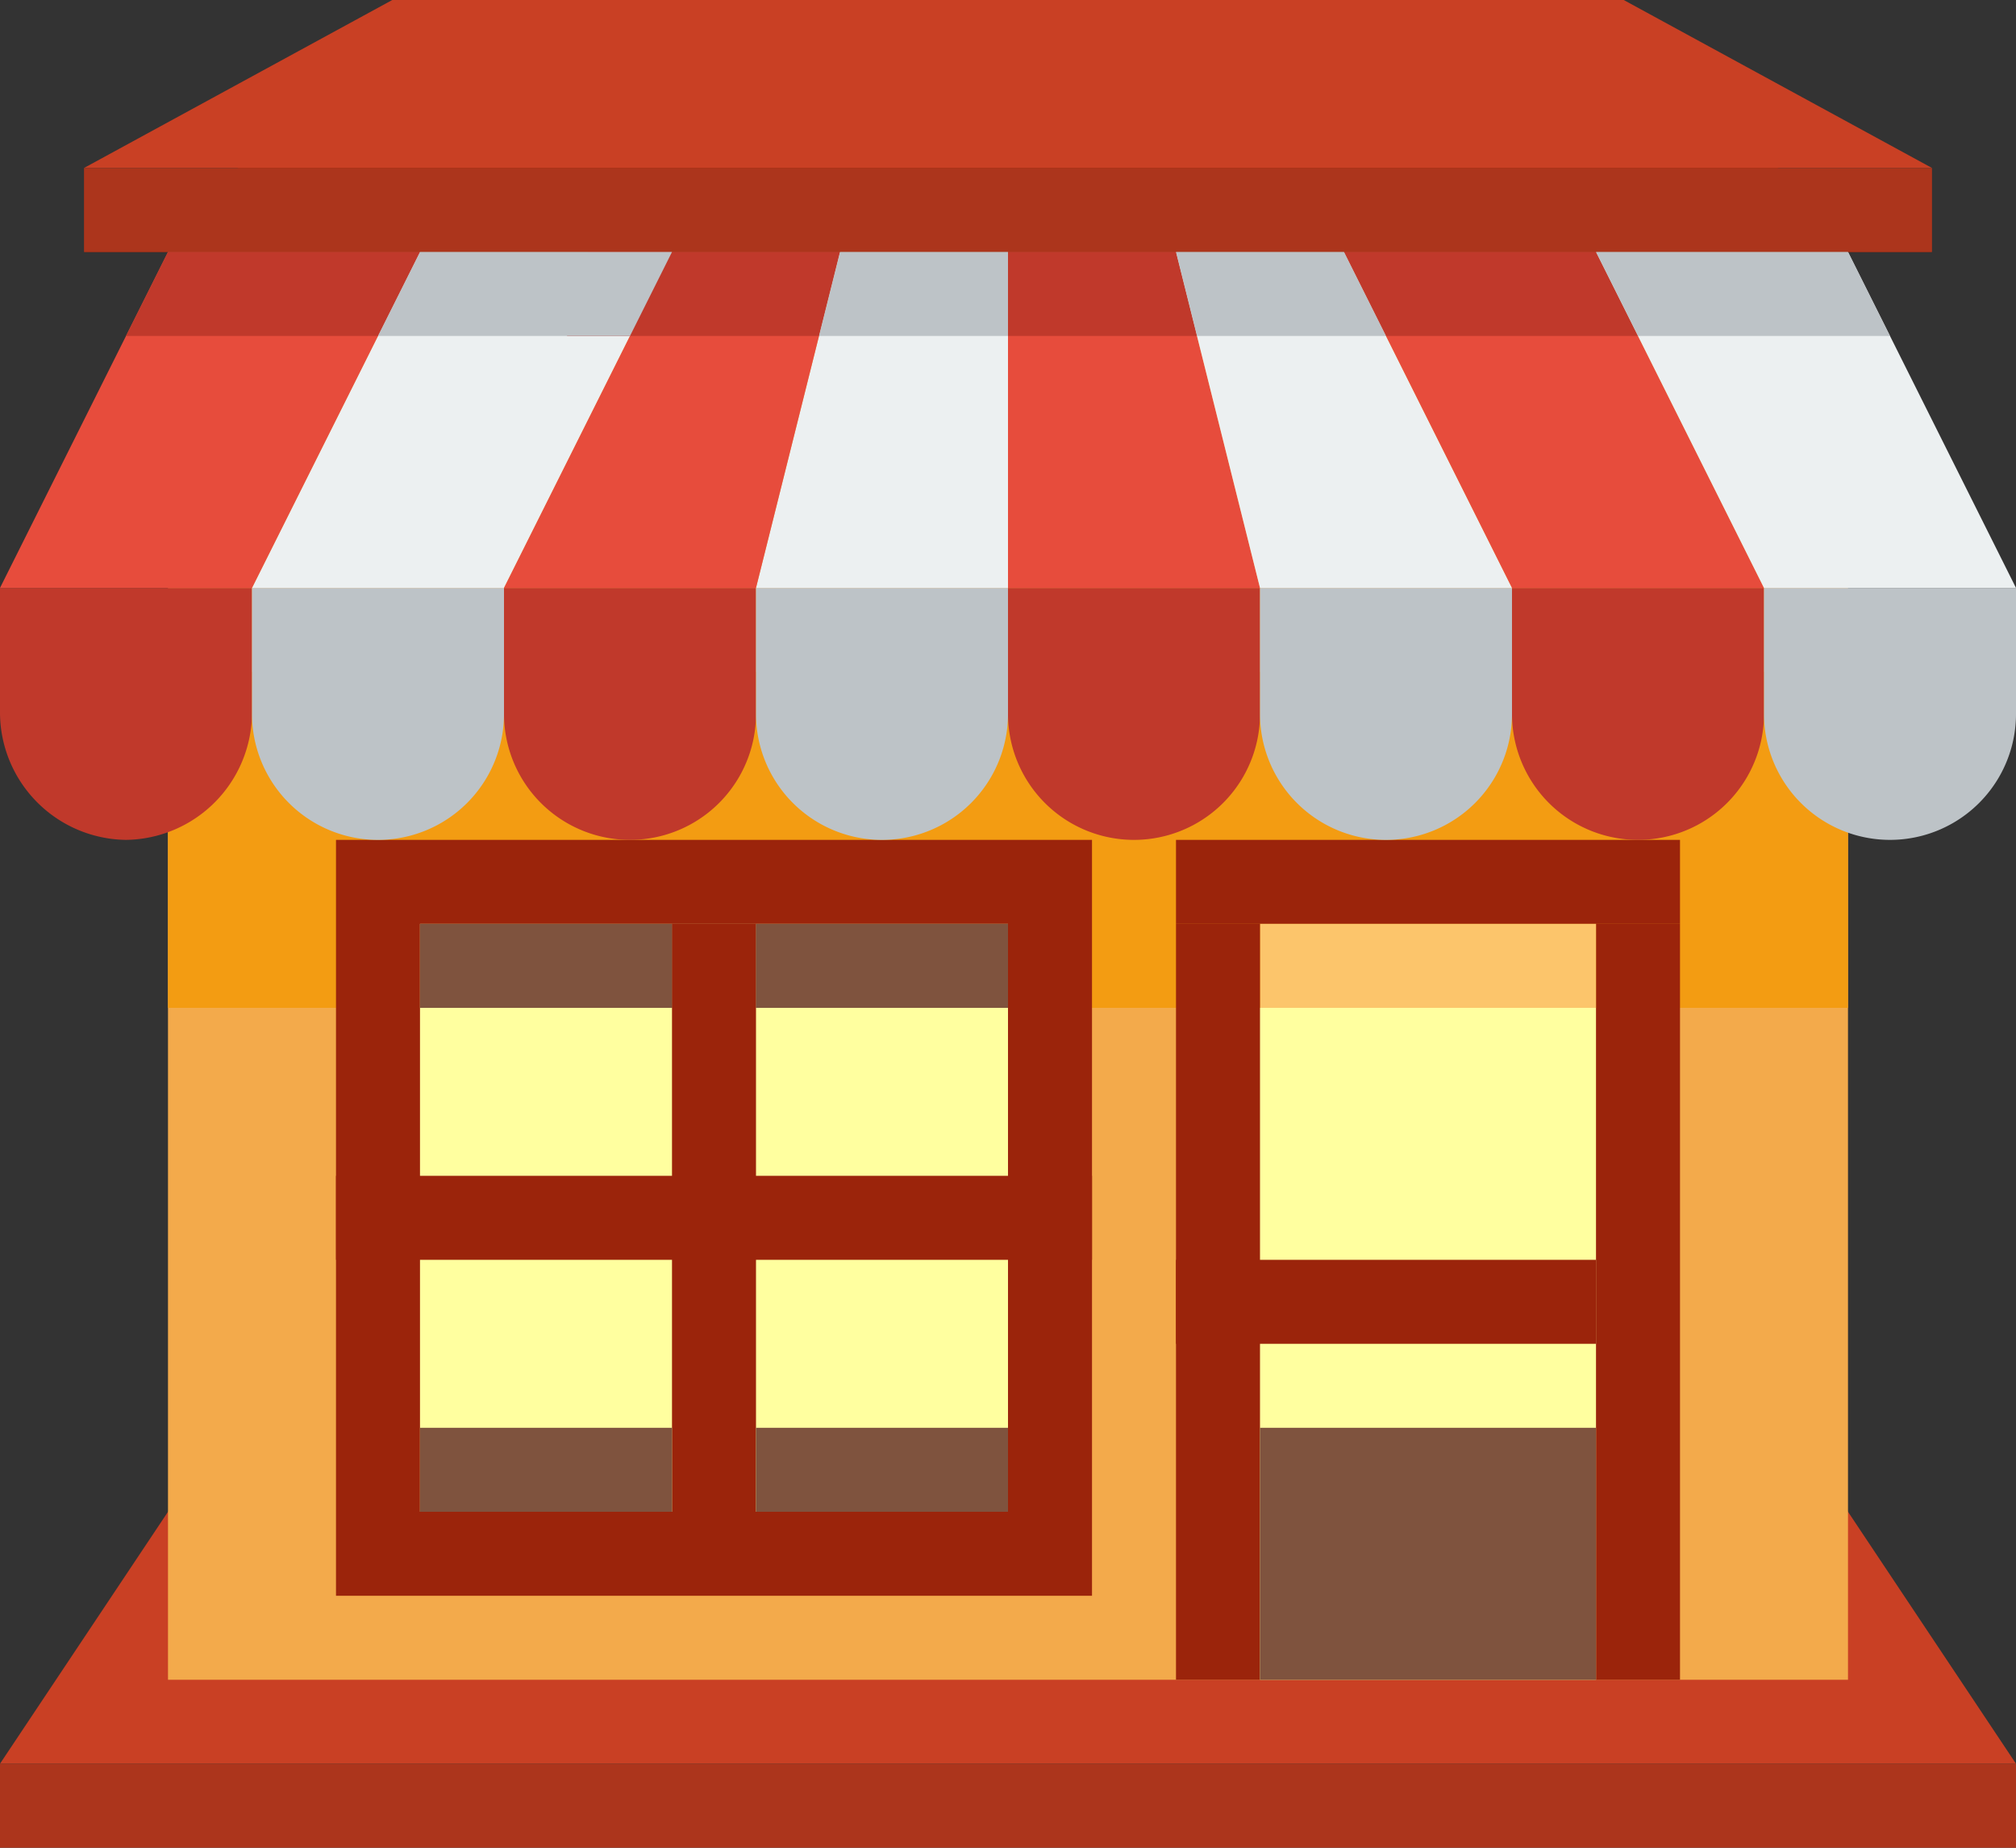 <svg id="Layer_1" data-name="Layer 1" xmlns="http://www.w3.org/2000/svg" viewBox="0 0 24 22"><rect x="0" y="0" width="24" height="22" fill="#333333" stroke="none"/><defs><style>.cls-1{fill:#c94024;}.cls-2{fill:#f3aa4b;}.cls-3{fill:#9b240b;}.cls-4{fill:#f39c12;}.cls-5{fill:#c0392b;}.cls-6{fill:#bdc3c7;}.cls-7{fill:#ecf0f1;}.cls-8{fill:#e74c3c;}.cls-9{fill:#ffff9f;}.cls-10{fill:#fcc56b;}.cls-11{fill:#ac351c;}.cls-12{fill:#7f533e;}</style></defs><path class="cls-1" d="M0,22H24l-4-6H4L0,22" transform="translate(0 -1)"/><rect class="cls-2" x="2" y="3" width="20" height="17"/><rect class="cls-3" x="4" y="10" width="9" height="9"/><rect class="cls-3" x="14" y="11" width="6" height="9"/><rect class="cls-4" x="2" y="8" width="20" height="4"/><rect class="cls-3" x="14" y="10" width="6" height="1"/><rect class="cls-3" x="4" y="10" width="9" height="2"/><path class="cls-5" d="M0,8V9.5A1.52,1.52,0,0,0,1.5,11,1.52,1.52,0,0,0,3,9.5V8H0Z" transform="translate(0 -1)"/><path class="cls-6" d="M3,8V9.5a1.5,1.5,0,0,0,3,0V8H3Z" transform="translate(0 -1)"/><path class="cls-5" d="M6,8V9.5a1.5,1.5,0,0,0,3,0V8H6Z" transform="translate(0 -1)"/><path class="cls-6" d="M9,8V9.5a1.5,1.5,0,0,0,3,0V8H9Z" transform="translate(0 -1)"/><path class="cls-5" d="M12,8V9.5a1.5,1.5,0,0,0,3,0V8H12Z" transform="translate(0 -1)"/><path class="cls-6" d="M15,8V9.5a1.5,1.5,0,0,0,3,0V8H15Z" transform="translate(0 -1)"/><path class="cls-5" d="M18,8V9.5a1.5,1.5,0,0,0,3,0V8H18Z" transform="translate(0 -1)"/><path class="cls-6" d="M21,8V9.5a1.5,1.5,0,0,0,3,0V8H21Z" transform="translate(0 -1)"/><path class="cls-7" d="M10,4h2V8H9Z" transform="translate(0 -1)"/><path class="cls-8" d="M12,4h2l1,4H12Z" transform="translate(0 -1)"/><path class="cls-7" d="M5,4H8L6,8H3Z" transform="translate(0 -1)"/><path class="cls-8" d="M8,4h2L9,8H6Z" transform="translate(0 -1)"/><path class="cls-7" d="M16,4H14l1,4h3Z" transform="translate(0 -1)"/><path class="cls-8" d="M19,4H16l2,4h3Z" transform="translate(0 -1)"/><path class="cls-8" d="M2,4H5L3,8H0Z" transform="translate(0 -1)"/><path class="cls-7" d="M22,4H19l2,4h3Z" transform="translate(0 -1)"/><rect class="cls-9" x="15" y="12" width="4" height="8"/><rect class="cls-3" x="14" y="15" width="5" height="1"/><rect class="cls-3" x="19" y="11" width="1" height="1"/><rect class="cls-10" x="15" y="11" width="4" height="1"/><rect class="cls-3" x="14" y="11" width="1" height="1"/><rect class="cls-9" x="5" y="11" width="7" height="7"/><rect class="cls-3" x="4" y="14" width="9" height="1"/><rect class="cls-3" x="8" y="11" width="1" height="7"/><path class="cls-3" d="M1,4H23L19.33,2H4.67L1,4" transform="translate(0 -1)"/><rect class="cls-3" x="8" y="11" width="1" height="1"/><path class="cls-1" d="M1,3H23L19.33,1H4.67L1,3" transform="translate(0 -1)"/><rect class="cls-11" x="1" y="2" width="22" height="1"/><rect class="cls-12" x="15" y="17" width="4" height="3"/><rect class="cls-11" y="21" width="24" height="1"/><path class="cls-12" d="M5,12v1H8V12Zm4,0v1h3V12Z" transform="translate(0 -1)"/><path class="cls-12" d="M5,18v1H8V18Zm4,0v1h3V18Z" transform="translate(0 -1)"/><path class="cls-5" d="M2,4,1.5,5h3L5,4ZM7,4,6.75,5h3L10,4Zm5,0V5h2.25L14,4Zm4,0,.5,1h3L19,4Z" transform="translate(0 -1)"/><path class="cls-6" d="M5,4,4.5,5h3L8,4Zm5,0L9.75,5H12V4Zm4,0,.25,1H16.5L16,4Zm5,0,.5,1h3L22,4Z" transform="translate(0 -1)"/></svg>